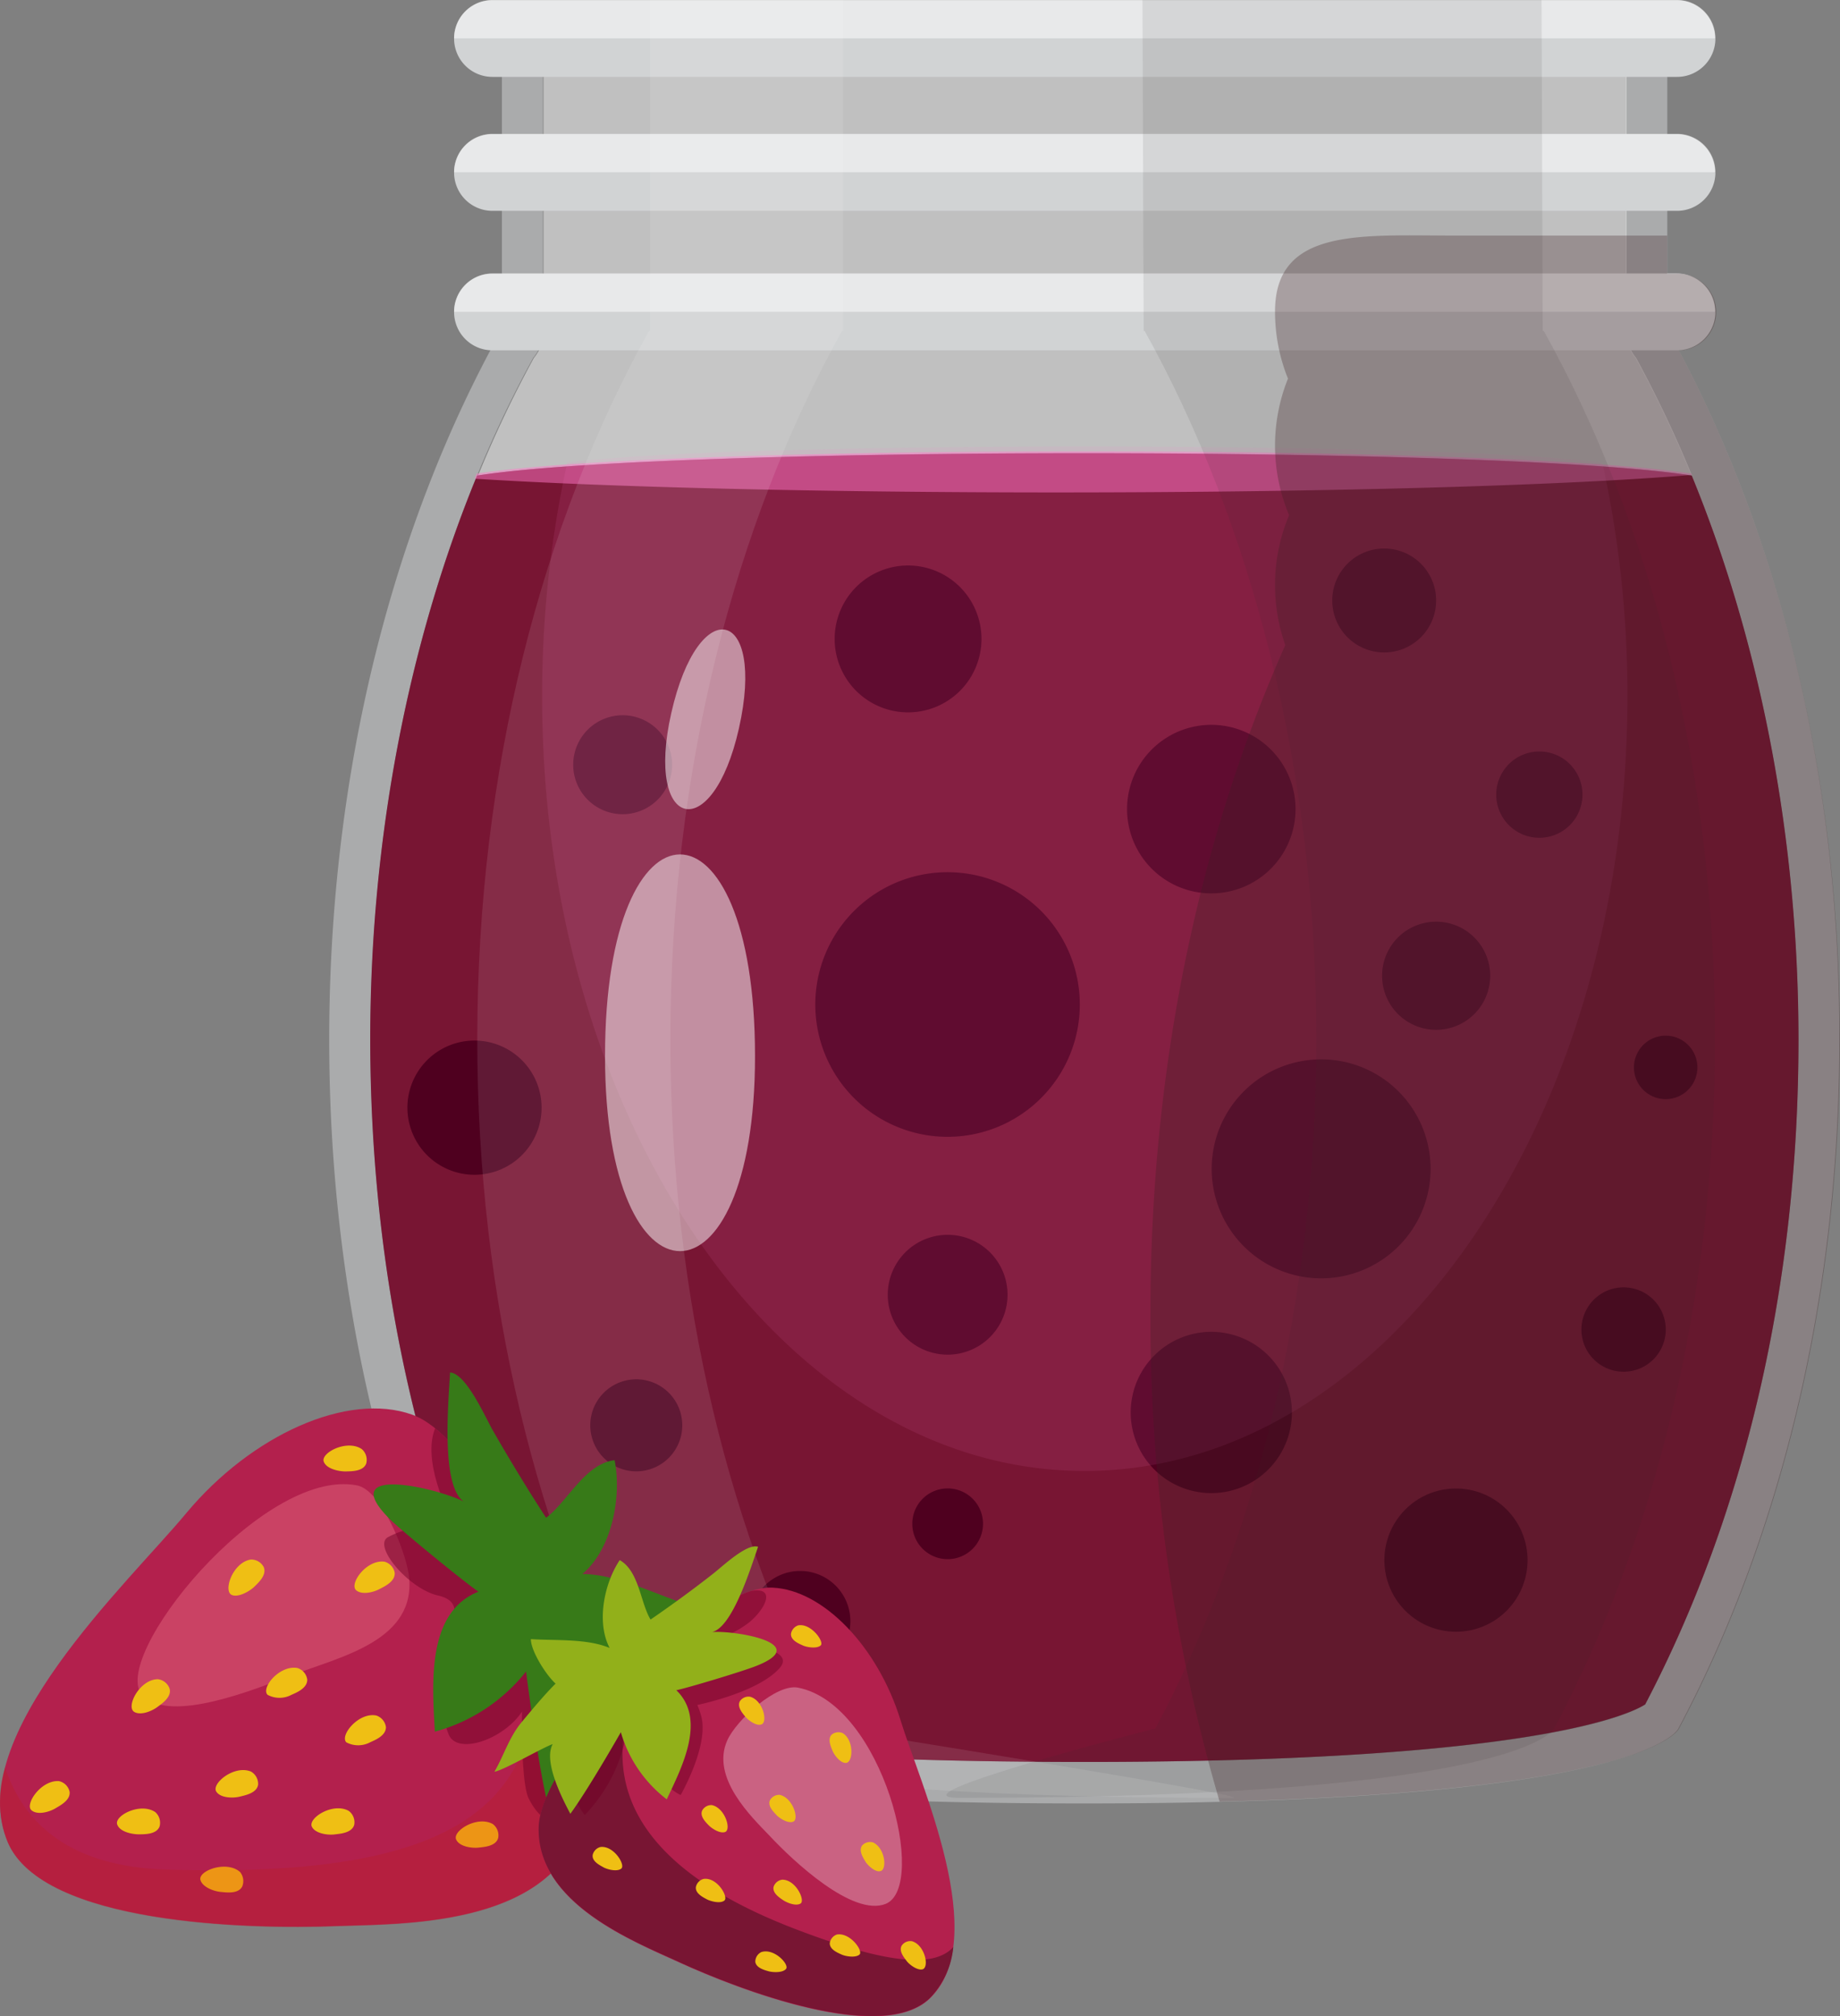 <svg xmlns="http://www.w3.org/2000/svg" width="191.99" height="210.305" viewBox="0 0 191.99 210.305">
  <rect x="0" y="0" width="191.99" height="210.305" fill="#808080" stroke="none"/>
  <g id="Grupo_55223" data-name="Grupo 55223" transform="translate(-46.73 -59.23)">
    <g id="Layer_1" data-name="Layer 1">
      <g id="Grupo_54903" data-name="Grupo 54903">
        <g id="Grupo_54901" data-name="Grupo 54901">
          <path id="Trazado_105712" data-name="Trazado 105712" d="M220.8,93.74h-.1v-33H99.1v33H99c-11.2,20.11-17.92,45.86-17.92,73.92,0,27.11,6.27,52.05,16.78,71.84,0,0,1.31,7.83,62,7.83,58.94,0,62-7.83,62-7.83,10.52-19.79,16.79-44.73,16.79-71.84C238.72,139.6,232,113.85,220.8,93.74ZM218.39,237c-1.48,1-11.45,6-58.49,6-30.94,0-45.76-2.06-52.76-3.79a19.869,19.869,0,0,1-5.61-2c-10.56-20-16.15-44-16.15-69.57,0-25.89,6-51.1,17-71.11a4.31,4.31,0,0,0,1-2.81V65h113V93.74a4.31,4.31,0,0,0,1,2.81c10.95,20,17,45.22,17,71.11C234.41,193.08,228.88,217,218.39,237Z" fill="#bcbec0" opacity="0.7"/>
          <path id="Trazado_105713" data-name="Trazado 105713" d="M223.27,108.82a124.86,124.86,0,0,0-5.83-12.27,4.31,4.31,0,0,1-1-2.81V65h-113V93.74a4.31,4.31,0,0,1-1,2.81,122.62,122.62,0,0,0-5.83,12.27C116.25,105.72,203.55,105.72,223.27,108.82Z" fill="#fff" opacity="0.5"/>
          <path id="Trazado_105714" data-name="Trazado 105714" d="M101.53,237.23a19.869,19.869,0,0,0,5.61,2C114.14,241,129,243,159.9,243c47,0,57-5.06,58.49-6,10.49-20,16-43.91,16-69.33,0-20.84-3.91-41.24-11.14-58.84-19.72-3.1-107-3.1-126.74,0-7.24,17.6-11.15,38-11.15,58.84C85.38,193.18,91,217.23,101.53,237.23Z" fill="#781533"/>
          <path id="Trazado_105715" data-name="Trazado 105715" d="M96.25,109.16c13.77.87,35.84,1.43,60.72,1.43,28.58,0,53.45-.74,66.28-1.83a.19.19,0,0,0-.05-.13c-19.72-3.1-107-3.1-126.74,0C96.39,108.81,96.33,109,96.25,109.16Z" fill="#ff78c9" opacity="0.5"/>
          <g id="Grupo_54895" data-name="Grupo 54895">
            <path id="Trazado_105716" data-name="Trazado 105716" d="M225.72,77.22a4,4,0,0,1-4,4H98.11a4,4,0,0,1-4-4h0a4,4,0,0,1,4-4H221.69a4,4,0,0,1,4,4Z" fill="#d1d3d4"/>
            <g id="Grupo_54894" data-name="Grupo 54894" opacity="0.5">
              <path id="Trazado_105717" data-name="Trazado 105717" d="M221.69,73.19H98.11a4,4,0,0,0-4,4H225.72a4,4,0,0,0-4.03-4Z" fill="#fff"/>
            </g>
          </g>
          <g id="Grupo_54897" data-name="Grupo 54897">
            <path id="Trazado_105718" data-name="Trazado 105718" d="M225.72,63.25a4,4,0,0,1-4,4H98.11a4,4,0,0,1-4-4h0a4,4,0,0,1,4-4H221.69a4,4,0,0,1,4,4Z" fill="#d1d3d4"/>
            <g id="Grupo_54896" data-name="Grupo 54896" opacity="0.5">
              <path id="Trazado_105719" data-name="Trazado 105719" d="M221.69,59.23H98.11a4,4,0,0,0-4,4H225.72a4,4,0,0,0-4.03-4Z" fill="#fff"/>
            </g>
          </g>
          <g id="Grupo_54899" data-name="Grupo 54899">
            <path id="Trazado_105720" data-name="Trazado 105720" d="M225.72,91.77a4,4,0,0,1-4,4H98.11a4,4,0,0,1-4-4h0a4,4,0,0,1,4-4H221.69a4,4,0,0,1,4,4Z" fill="#d1d3d4"/>
            <g id="Grupo_54898" data-name="Grupo 54898" opacity="0.5">
              <path id="Trazado_105721" data-name="Trazado 105721" d="M221.69,87.75H98.11a4,4,0,0,0-4,4H225.72a4,4,0,0,0-4.03-4Z" fill="#fff"/>
            </g>
          </g>
          <g id="Grupo_54900" data-name="Grupo 54900">
            <path id="Trazado_105722" data-name="Trazado 105722" d="M181.91,143.63a8.79,8.79,0,1,0-8.79,8.78,8.79,8.79,0,0,0,8.79-8.78Z" fill="#4f001f"/>
            <path id="Trazado_105723" data-name="Trazado 105723" d="M196.58,121.87a5.42,5.42,0,1,0-5.41,5.41,5.42,5.42,0,0,0,5.41-5.41Z" fill="#4f001f"/>
            <path id="Trazado_105724" data-name="Trazado 105724" d="M220.54,197.9a4.4,4.4,0,1,0-4.4,4.4,4.4,4.4,0,0,0,4.4-4.4Z" fill="#4f001f"/>
            <path id="Trazado_105725" data-name="Trazado 105725" d="M159.4,164a13.8,13.8,0,1,0-13.79,13.8A13.8,13.8,0,0,0,159.4,164Z" fill="#4f001f"/>
            <path id="Trazado_105726" data-name="Trazado 105726" d="M196,181.14a11.42,11.42,0,1,0-11.42,11.42A11.42,11.42,0,0,0,196,181.14Z" fill="#4f001f"/>
            <path id="Trazado_105727" data-name="Trazado 105727" d="M149.3,218.16a3.69,3.69,0,1,0-3.69,3.69A3.69,3.69,0,0,0,149.3,218.16Z" fill="#4f001f"/>
            <path id="Trazado_105728" data-name="Trazado 105728" d="M181.53,206.56a8.41,8.41,0,1,0-8.4,8.4,8.41,8.41,0,0,0,8.4-8.4Z" fill="#4f001f"/>
            <path id="Trazado_105729" data-name="Trazado 105729" d="M202.22,161a5.64,5.64,0,1,0-5.64,5.64A5.64,5.64,0,0,0,202.22,161Z" fill="#4f001f"/>
            <path id="Trazado_105730" data-name="Trazado 105730" d="M206.12,221.94a7.47,7.47,0,1,0-2.188,5.292,7.48,7.48,0,0,0,2.188-5.292Z" fill="#4f001f"/>
            <path id="Trazado_105731" data-name="Trazado 105731" d="M103.24,174.76a7,7,0,1,0-7,7,7,7,0,0,0,7-7Z" fill="#4f001f"/>
            <path id="Trazado_105732" data-name="Trazado 105732" d="M149.14,125.87a7.66,7.66,0,1,0-7.66,7.66,7.66,7.66,0,0,0,7.66-7.66Z" fill="#4f001f"/>
            <path id="Trazado_105733" data-name="Trazado 105733" d="M151.86,194.28a6.25,6.25,0,1,0-6.25,6.24,6.25,6.25,0,0,0,6.25-6.24Z" fill="#4f001f"/>
            <path id="Trazado_105734" data-name="Trazado 105734" d="M116.86,139a5.16,5.16,0,1,0-5.15,5.15A5.16,5.16,0,0,0,116.86,139Z" fill="#4f001f"/>
            <path id="Trazado_105735" data-name="Trazado 105735" d="M117.92,207.89a4.8,4.8,0,1,0-4.8,4.8,4.8,4.8,0,0,0,4.8-4.8Z" fill="#4f001f"/>
            <path id="Trazado_105736" data-name="Trazado 105736" d="M223.84,170.56a3.31,3.31,0,1,0-3.3,3.31,3.31,3.31,0,0,0,3.3-3.31Z" fill="#4f001f"/>
            <path id="Trazado_105737" data-name="Trazado 105737" d="M135.46,228.33a5.24,5.24,0,1,0-5.24,5.23,5.24,5.24,0,0,0,5.24-5.23Z" fill="#4f001f"/>
            <path id="Trazado_105738" data-name="Trazado 105738" d="M211.85,142.1a4.5,4.5,0,1,0-1.314,3.188,4.51,4.51,0,0,0,1.314-3.188Z" fill="#4f001f"/>
          </g>
          <path id="Trazado_105739" data-name="Trazado 105739" d="M159.9,212.65c31.28,0,56.64-36.19,56.64-80.82a112.878,112.878,0,0,0-2.62-24.35c-17.06-2.24-91-2.24-108,0a112.88,112.88,0,0,0-2.62,24.35C103.26,176.46,128.62,212.65,159.9,212.65Z" fill="#ff78c9" opacity="0.1"/>
          <path id="Trazado_105740" data-name="Trazado 105740" d="M207.81,93.74h-.11l-.12-34.51H165.94l.12,34.51h.1c11.19,20.11,17.92,45.86,17.92,73.92,0,27.11-6.27,52.05-16.79,71.84,0,0-28.41,7.25-20.39,7.25,58.94,0,62-7.25,62-7.25,10.51-19.79,16.78-44.73,16.78-71.84C225.72,139.6,219,113.85,207.81,93.74Z" fill="#2d2d2d" opacity="0.1"/>
          <path id="Trazado_105741" data-name="Trazado 105741" d="M133.46,239.5c-10.51-19.79-16.78-44.73-16.78-71.84,0-28.06,6.72-53.81,17.91-73.92h.11V59.23H114.55V93.74h-.1c-11.2,20.11-17.92,45.86-17.92,73.92,0,27.11,6.27,52.05,16.78,71.84,0,0,1.32,7.25,62,7.25C178.86,246.75,133.46,239.5,133.46,239.5Z" fill="#fff" opacity="0.1"/>
          <path id="Trazado_105742" data-name="Trazado 105742" d="M125.51,169.39c0-28.06-15.65-28.06-15.65,0C109.86,196.5,125.51,196.5,125.51,169.39Z" fill="#fff" opacity="0.5"/>
          <path id="Trazado_105743" data-name="Trazado 105743" d="M123.83,135.21c2.85-12.66-4.21-14.25-7.06-1.59C114,145.85,121.07,147.44,123.83,135.21Z" fill="#fff" opacity="0.5"/>
        </g>
        <g id="Grupo_54902" data-name="Grupo 54902" opacity="0.3">
          <path id="Trazado_105744" data-name="Trazado 105744" d="M221.93,239.5c10.52-19.79,16.79-44.73,16.79-71.84s-6.28-52.08-16.81-71.88a4,4,0,1,0-.22-8h-1V83.8H198.5c-9.76,0-18.73-.85-18.73,7.92a18.67,18.67,0,0,0,1.35,7,18.72,18.72,0,0,0,.12,14.25,18.6,18.6,0,0,0-1.47,7.28,18.834,18.834,0,0,0,1.071,6.263C171.61,147.29,166.77,171.15,166.77,196.14a178.9,178.9,0,0,0,7.22,51C219.35,246,221.93,239.5,221.93,239.5Z" fill="#3b1f20"/>
        </g>
      </g>
      <g id="Grupo_54907" data-name="Grupo 54907">
        <g id="Grupo_54905" data-name="Grupo 54905">
          <path id="Trazado_105745" data-name="Trazado 105745" d="M103.71,227.28c1.8,5.49,5.5,17.42,3.5,22.83-3.73,10.07-18.58,9.76-25.4,10-9.26.36-30.54-.2-34.25-8.7-4.8-11,12.62-27.13,18.64-34.4,6.8-8.13,16.8-12.64,23.54-10.23C95.43,208.82,101.83,221.54,103.71,227.28Z" fill="#b3204d"/>
          <g id="Grupo_54904" data-name="Grupo 54904" opacity="0.6">
            <path id="Trazado_105746" data-name="Trazado 105746" d="M101.71,222.31a48.11,48.11,0,0,1,2,5c1.8,5.49,5.5,17.42,3.5,22.83-3.73,10.07-18.58,9.76-25.4,10-9.26.36-30.54-.2-34.25-8.7a11.78,11.78,0,0,1-.3-7.84c1.4,4.07,4.92,10.24,16.77,10.62C100.69,255.39,105.51,243.91,101.71,222.31Z" fill="#b81f30" opacity="0.8"/>
          </g>
          <path id="Trazado_105747" data-name="Trazado 105747" d="M84,214.16c2.52.51,5,6.74,5.38,9.28.93,6.87-7,8.54-12.16,10.5-3.85,1.47-12.62,5.05-15.57,2.18C57.85,232.39,74.13,212.19,84,214.16Z" fill="#ff9499" opacity="0.3"/>
          <path id="Trazado_105748" data-name="Trazado 105748" d="M86,238.16a1.48,1.48,0,0,1,1,1.21c0,.9-1.13,1.34-1.65,1.58a2.641,2.641,0,0,1-2.49,0C82.17,240.21,84.17,237.78,86,238.16Z" fill="#efbf14"/>
          <path id="Trazado_105749" data-name="Trazado 105749" d="M77.79,233.21a1.48,1.48,0,0,1,1,1.21c0,.9-1.13,1.35-1.65,1.58a2.641,2.641,0,0,1-2.49,0C73.93,235.26,75.93,232.84,77.79,233.21Z" fill="#efbf14"/>
          <path id="Trazado_105750" data-name="Trazado 105750" d="M72.89,221.89a1.47,1.47,0,0,1,1.36.79c.34.83-.58,1.65-1,2.06s-1.63,1.15-2.34.84C70,225.18,71,222.2,72.89,221.89Z" fill="#efbf14"/>
          <path id="Trazado_105751" data-name="Trazado 105751" d="M72.91,244a1.48,1.48,0,0,1,.75,1.38c-.14.88-1.37,1.1-1.92,1.24-.76.18-2,.13-2.43-.51C68.73,245.29,71.15,243.28,72.91,244Z" fill="#efbf14"/>
          <path id="Trazado_105752" data-name="Trazado 105752" d="M63.19,234.37a1.48,1.48,0,0,1,1.24,1c.22.87-.82,1.56-1.28,1.9-.62.46-1.77.91-2.43.5C59.86,237.21,61.3,234.4,63.19,234.37Z" fill="#efbf14"/>
          <path id="Trazado_105753" data-name="Trazado 105753" d="M86.83,222.11a1.47,1.47,0,0,1,1.08,1.13c.1.9-1,1.43-1.53,1.7-.68.38-1.88.66-2.48.16C83.13,224.45,84.94,221.88,86.83,222.11Z" fill="#efbf14"/>
          <path id="Trazado_105754" data-name="Trazado 105754" d="M62.93,248.23a1.48,1.48,0,0,1,.45,1.5c-.32.84-1.56.81-2.13.82-.78,0-2-.27-2.28-1C58.57,248.64,61.35,247.17,62.93,248.23Z" fill="#efbf14"/>
          <path id="Trazado_105755" data-name="Trazado 105755" d="M84.48,210.37a1.48,1.48,0,0,1,.46,1.51c-.32.84-1.57.8-2.14.82-.77,0-2-.28-2.28-1C80.13,210.79,82.91,209.31,84.48,210.37Z" fill="#efbf14"/>
          <path id="Trazado_105756" data-name="Trazado 105756" d="M71.77,254.47A1.49,1.49,0,0,1,72,256c-.42.79-1.65.61-2.22.56-.77-.07-1.93-.51-2.14-1.26C67.4,254.36,70.33,253.23,71.77,254.47Z" fill="#ed9515"/>
          <path id="Trazado_105757" data-name="Trazado 105757" d="M83.11,248.1a1.47,1.47,0,0,1,.58,1.46c-.25.86-1.49.93-2.06,1-.77.09-2-.11-2.35-.79C78.81,248.88,81.45,247.18,83.11,248.1Z" fill="#efbf14"/>
          <path id="Trazado_105758" data-name="Trazado 105758" d="M98.14,249.47a1.47,1.47,0,0,1,.57,1.46c-.24.87-1.48.94-2,1-.77.09-2-.1-2.36-.79C93.83,250.26,96.48,248.55,98.14,249.47Z" fill="#ed9515"/>
          <path id="Trazado_105759" data-name="Trazado 105759" d="M52.88,245a1.45,1.45,0,0,1,1.11,1.1c.12.89-1,1.45-1.48,1.74-.67.4-1.86.71-2.47.22C49.25,247.48,51,244.86,52.88,245Z" fill="#efbf14"/>
          <path id="Trazado_105760" data-name="Trazado 105760" d="M105.74,234c-.71-2.6-1.46-5-2-6.69-1.62-5-6.61-15.1-11.61-19.1-.57,1.42-.63,3.73.75,7.33a24.159,24.159,0,0,0,1.6,3.46,9.06,9.06,0,0,0-7.2.52c-1.81.83,2.09,5.43,5.15,6.12s1.11,3.2,1.11,3.2-1.67,7.1,0,11.28c.88,2.2,5.71.56,7.66-2.37,0,0-.14,7.38.69,9.05s2.09,2.79,2.79,2.09a16,16,0,0,0,2.78-3.48C107.85,244.73,106.93,239.54,105.74,234Z" fill="#700026" opacity="0.5"/>
          <path id="Trazado_105761" data-name="Trazado 105761" d="M101.62,233.57a18.2,18.2,0,0,1-9.52,6.27c-.25-4.83-.93-12.43,4.55-14.6-1.47-1-7.44-5.88-9-7.33-6.26-6,4.42-3.58,7.45-2.08-2.4-1.69-1.56-10.47-1.41-13.45,1.66.09,3.62,4.55,4.44,6,1.72,3,3.65,6.19,5.58,9.15,2.23-1.66,4.07-5.66,7.15-6,.76,3.84-.28,9.28-3.37,11.87,3.46,0,7.39,2,10.63,3.07-.63,1.53-3.88,3.83-5.56,4.41.85,2.06,1.64,4.55,2.36,6.9.79,2.59.49,5.09.84,7.74-1.08-.63-5-5.68-6-6.67.35,2.76-4.19,6.53-6,8.06C102.76,242.55,101.62,233.57,101.62,233.57Z" fill="#377a18"/>
        </g>
        <g id="Grupo_54906" data-name="Grupo 54906">
          <path id="Trazado_105762" data-name="Trazado 105762" d="M111.86,235c-2.81,3.27-8.76,10.46-8.92,14.77-.3,8,10,12,14.68,14.15,6.29,2.88,21.15,8.56,26.13,3.75,6.45-6.23-1-22.33-3.07-29.07-2.34-7.55-8-13.53-13.33-13.78C122.84,224.57,114.79,231.53,111.86,235Z" fill="#b3204d"/>
          <path id="Trazado_105763" data-name="Trazado 105763" d="M114.66,232.09a34.369,34.369,0,0,0-2.8,2.87c-2.81,3.28-8.76,10.46-8.92,14.77-.3,8,10,12,14.68,14.15,6.29,2.88,21.15,8.56,26.13,3.75a8.81,8.81,0,0,0,2.45-5.33c-2.13,2.41-7.74,1.43-16-1.69C104.52,251,112.26,237,114.66,232.09Z" fill="#781533"/>
          <path id="Trazado_105764" data-name="Trazado 105764" d="M130,235.25c-2.26-.45-6.44,3.39-7.38,5.49-1.76,3.9,2.53,8,4.39,9.94,2.52,2.7,8.71,8.49,12.14,7.12C143.59,256,138.86,237,130,235.25Z" fill="#fff" opacity="0.3"/>
          <path id="Trazado_105765" data-name="Trazado 105765" d="M121,247.5a1.09,1.09,0,0,0-1,.56c-.28.61.39,1.25.69,1.56s1.18.9,1.72.68C123.05,250,122.36,247.78,121,247.5Z" fill="#efbf14"/>
          <path id="Trazado_105766" data-name="Trazado 105766" d="M128.07,246.43a1.11,1.11,0,0,0-1,.56c-.27.61.4,1.25.69,1.56s1.19.9,1.73.68C130.15,249,129.46,246.71,128.07,246.43Z" fill="#efbf14"/>
          <path id="Trazado_105767" data-name="Trazado 105767" d="M134.67,240a1.12,1.12,0,0,0-1.16.15c-.47.48-.06,1.31.1,1.71s.79,1.26,1.37,1.24C135.74,243.11,135.88,240.76,134.67,240Z" fill="#efbf14"/>
          <path id="Trazado_105768" data-name="Trazado 105768" d="M128.36,255.28a1.09,1.09,0,0,0-.91.74c-.15.65.63,1.15,1,1.4s1.33.66,1.82.34S129.78,255.28,128.36,255.28Z" fill="#efbf14"/>
          <path id="Trazado_105769" data-name="Trazado 105769" d="M137.82,251.39a1.12,1.12,0,0,0-1.13.32c-.4.54.12,1.31.34,1.68s1,1.13,1.54,1C139.31,254.3,139.12,252,137.82,251.39Z" fill="#efbf14"/>
          <path id="Trazado_105770" data-name="Trazado 105770" d="M125,236.2a1.08,1.08,0,0,0-1.07.47c-.32.59.3,1.28.57,1.61s1.11,1,1.67.81C126.87,238.87,126.36,236.58,125,236.2Z" fill="#efbf14"/>
          <path id="Trazado_105771" data-name="Trazado 105771" d="M134.05,261a1.11,1.11,0,0,0-.74.91c0,.67.85,1,1.24,1.18s1.44.37,1.86,0S135.44,260.76,134.05,261Z" fill="#efbf14"/>
          <path id="Trazado_105772" data-name="Trazado 105772" d="M130,228.76a1.11,1.11,0,0,0-.74.91c0,.67.85,1,1.24,1.18s1.44.37,1.86,0S131.34,228.48,130,228.76Z" fill="#efbf14"/>
          <path id="Trazado_105773" data-name="Trazado 105773" d="M126.17,262.83a1.12,1.12,0,0,0-.63,1c.07.66,1,.89,1.38,1s1.47.2,1.83-.25S127.51,262.39,126.17,262.83Z" fill="#efbf14"/>
          <path id="Trazado_105774" data-name="Trazado 105774" d="M120.15,255.2a1.1,1.1,0,0,0-.81.85c-.08.66.76,1.07,1.13,1.27s1.41.5,1.85.13S121.56,255,120.15,255.2Z" fill="#efbf14"/>
          <path id="Trazado_105775" data-name="Trazado 105775" d="M109.39,251.87a1.11,1.11,0,0,0-.82.84c-.08.67.76,1.07,1.13,1.28s1.41.5,1.86.13S110.79,251.71,109.39,251.87Z" fill="#efbf14"/>
          <path id="Trazado_105776" data-name="Trazado 105776" d="M141.9,261.7a1.08,1.08,0,0,0-1.08.45c-.34.58.27,1.28.52,1.62s1.09,1,1.65.86C143.71,264.42,143.26,262.12,141.9,261.7Z" fill="#efbf14"/>
          <path id="Trazado_105777" data-name="Trazado 105777" d="M119.85,238.06a7.767,7.767,0,0,0-.36-1c1.37-.3,6.53-1.55,8.57-3.83,2.37-2.65-7.65-2.79-7.65-2.79a10.27,10.27,0,0,0,4.58-2.07c1.72-1.47,2.68-3.68.09-3.19-4.56,1.46-10.73,6.91-13.22,9.82a77,77,0,0,0-5.91,7.68c.22,1.86.54,3.49.54,3.49a7.91,7.91,0,0,0,1.25,2.37,16.4,16.4,0,0,0,4.18-7.65s4.17,4.87,5.84,5.56C117.76,246.41,120.83,241.12,119.85,238.06Z" fill="#700026" opacity="0.5"/>
          <path id="Trazado_105778" data-name="Trazado 105778" d="M111.51,239.9a13.58,13.58,0,0,0,4.79,7c1.54-3.27,4.18-8.32,1-11.38,1.31-.28,6.82-1.94,8.28-2.51,6-2.34-2-3.73-4.55-3.56,2.14-.48,4.06-6.78,4.8-8.89-1.17-.41-3.79,2.12-4.76,2.86-2,1.57-4.29,3.24-6.46,4.73-1.07-1.78-1.2-5.07-3.22-6.2-1.62,2.43-2.45,6.48-1.05,9.16-2.38-1-5.67-.75-8.22-.92,0,1.24,1.59,3.75,2.58,4.64-1.17,1.17-2.42,2.67-3.59,4.08-1.28,1.57-1.79,3.38-2.79,5.11.93-.13,5-2.51,6.08-2.88-1,1.8,1,5.69,1.84,7.27C108.17,245.77,111.51,239.9,111.51,239.9Z" fill="#92b01a"/>
        </g>
      </g>
    </g>
  </g>
</svg>
